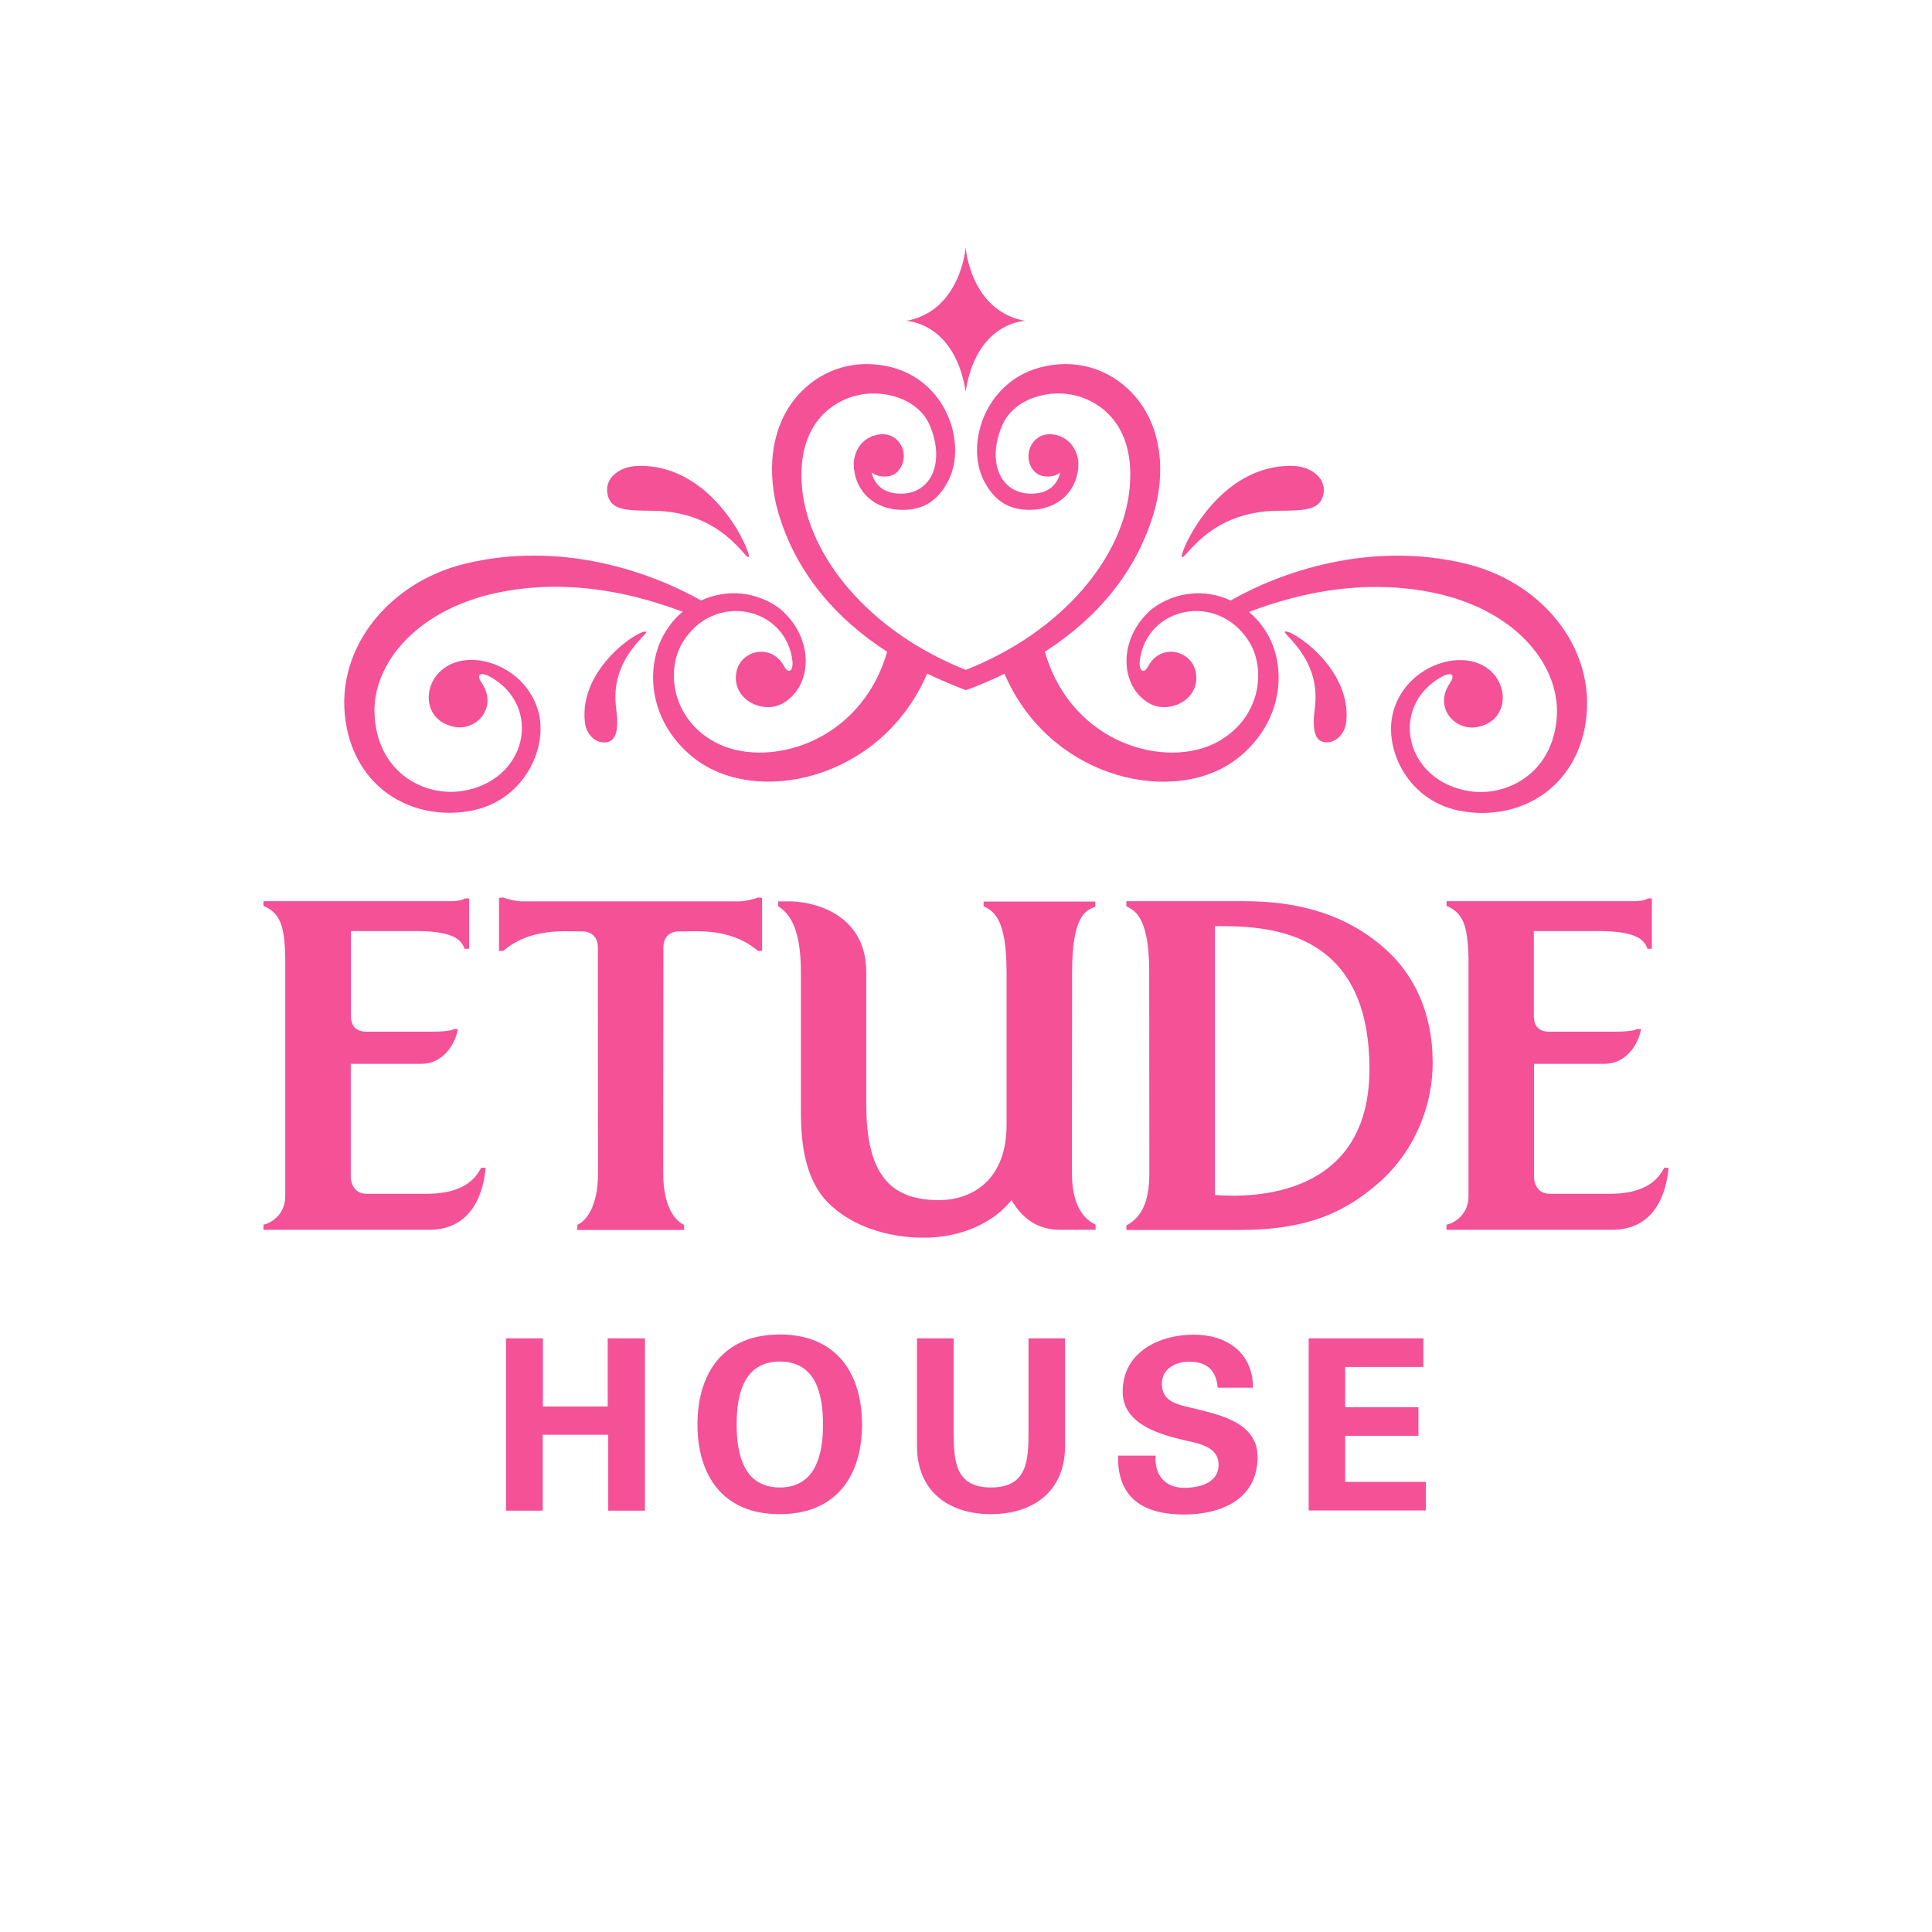 <?xml version="1.0" encoding="utf-8"?>
<!-- Generator: Adobe Illustrator 23.0.3, SVG Export Plug-In . SVG Version: 6.00 Build 0)  -->
<svg version="1.1" id="Layer_1" xmlns="http://www.w3.org/2000/svg" xmlns:xlink="http://www.w3.org/1999/xlink" x="0px" y="0px"
	 viewBox="0 0 110 110" style="enable-background:new 0 0 110 110;" xml:space="preserve">
<style type="text/css">
	.st0{display:none;}
	.st1{display:inline;fill:#61A60E;}
	.st2{display:inline;}
	.st3{fill:#FFFFFF;}
	.st4{fill:#61A60E;}
	.st5{fill:#F45197;}
</style>
<g class="st0">
	<path class="st1" d="M120.88,60.08h0.42l-1.31-1.43l0.11-0.02c0.23-0.05,0.42-0.13,0.53-0.23c0.15-0.14,0.22-0.3,0.22-0.5
		c0-0.17-0.06-0.31-0.17-0.44c-0.12-0.12-0.26-0.2-0.45-0.25c-0.18-0.05-0.38-0.05-0.68-0.05h-0.63l0,2.93l0.45,0v-1.38h0.09l0.15,0
		L120.88,60.08z M119.68,58.53c-0.07,0-0.14,0-0.21,0h-0.09v-1.21c0.05,0,0.11-0.01,0.15-0.01c0.35,0,0.54,0.05,0.63,0.15
		c0.1,0.11,0.15,0.27,0.15,0.46c0,0.11-0.01,0.2-0.04,0.28c-0.03,0.07-0.07,0.13-0.12,0.18c-0.05,0.04-0.12,0.08-0.19,0.1
		C119.87,58.51,119.8,58.53,119.68,58.53 M127.67,60.08h0.42l-1.31-1.43l0.11-0.02c0.23-0.05,0.42-0.13,0.53-0.23
		c0.15-0.14,0.22-0.3,0.22-0.5c0-0.17-0.06-0.31-0.17-0.44c-0.12-0.12-0.26-0.2-0.45-0.25c-0.18-0.05-0.38-0.05-0.68-0.05h-0.63
		l0,2.93l0.45,0v-1.38h0.09l0.15,0L127.67,60.08z M126.48,58.53c-0.08,0-0.14,0-0.21,0h-0.09v-1.21c0.05,0,0.11-0.01,0.15-0.01
		c0.35,0,0.54,0.05,0.63,0.15c0.1,0.11,0.15,0.27,0.15,0.46c0,0.11-0.01,0.2-0.04,0.28c-0.03,0.07-0.07,0.13-0.12,0.18
		c-0.05,0.04-0.12,0.08-0.19,0.1C126.66,58.51,126.59,58.53,126.48,58.53 M111.82,57.15l-0.19,0l-1.27,2.93h0.31l0.44-1.06h1.06
		l0.44,1.07h0.46L111.82,57.15z M111.22,58.75l0.42-1.02l0.42,1.02H111.22z M118.31,57.16h-0.27l0,1.64c0,0.21-0.01,0.37-0.02,0.47
		c-0.01,0.09-0.06,0.19-0.13,0.28c-0.07,0.09-0.17,0.17-0.32,0.23c-0.15,0.06-0.21,0.09-0.4,0.09c-0.23,0-0.39-0.06-0.53-0.14
		c-0.12-0.06-0.25-0.2-0.28-0.32c-0.03-0.13-0.04-0.34-0.04-0.64l0-1.62h-0.45v1.9c0,0.23,0.04,0.42,0.12,0.56
		c0.08,0.14,0.22,0.25,0.41,0.34c0.19,0.09,0.42,0.13,0.68,0.13c0.23,0,0.43-0.03,0.6-0.1c0.18-0.07,0.31-0.16,0.41-0.27
		c0.1-0.12,0.16-0.24,0.18-0.36c0.02-0.12,0.03-0.3,0.03-0.54L118.31,57.16z M136.07,57.16h-0.26l0,1.64c0,0.21-0.01,0.37-0.02,0.47
		c-0.02,0.09-0.06,0.19-0.13,0.28c-0.07,0.09-0.18,0.17-0.32,0.23c-0.15,0.06-0.21,0.09-0.4,0.09c-0.23,0-0.39-0.06-0.53-0.14
		c-0.12-0.06-0.26-0.2-0.28-0.32c-0.03-0.13-0.04-0.34-0.04-0.64l0-1.62h-0.45v1.9c0,0.23,0.04,0.42,0.12,0.56
		c0.08,0.14,0.21,0.25,0.4,0.34c0.19,0.09,0.42,0.13,0.68,0.13c0.23,0,0.43-0.03,0.6-0.1c0.17-0.07,0.31-0.16,0.41-0.27
		c0.1-0.12,0.16-0.24,0.18-0.36c0.02-0.12,0.03-0.3,0.03-0.54V57.16z M109.66,60.08l0.2,0v-2.92h-0.27v2.12l-1.79-2.12h-0.41v2.92
		h0.27l0-2.41L109.66,60.08z M112.89,57.43h1.07v2.66l0.44,0v-2.65h1.06v-0.27h-2.57 M141.24,60.08l0.01-0.27h-1.32v-2.66h-0.45
		l0,2.92L141.24,60.08z M123.47,57.42v-0.26h-1.71v2.92h1.83v-0.26l-1.37,0v-1.07l1.04,0v-0.26h-1.04v-1.07L123.47,57.42z
		 M130.37,57.42v-0.26h-1.71v2.92h1.83v-0.26l-1.38,0v-1.07l1.05,0v-0.26h-1.05v-1.07L130.37,57.42z M138.17,58.54
		c0.16-0.08,0.28-0.16,0.34-0.25c0.07-0.12,0.11-0.25,0.11-0.41c0-0.17-0.05-0.32-0.16-0.44c-0.1-0.11-0.25-0.19-0.43-0.24
		c-0.15-0.04-0.34-0.04-0.61-0.05l-0.67,0v2.92l0.83,0c0.36,0,0.63-0.04,0.8-0.11c0.16-0.06,0.28-0.16,0.36-0.28
		c0.08-0.13,0.13-0.27,0.13-0.43c0-0.19-0.06-0.34-0.19-0.47C138.53,58.65,138.3,58.58,138.17,58.54 M137.21,57.31
		c0.04,0,0.08-0.01,0.16-0.01c0.25,0,0.43,0.05,0.55,0.15c0.11,0.1,0.16,0.25,0.16,0.46c0,0.14-0.03,0.25-0.09,0.35
		c-0.06,0.09-0.14,0.15-0.24,0.18c-0.1,0.03-0.23,0.05-0.39,0.05h-0.14V57.31z M138.17,59.66c-0.07,0.1-0.17,0.17-0.27,0.2
		c-0.11,0.03-0.27,0.05-0.45,0.05h-0.23v-1.25h0.25c0.05,0,0.1,0,0.16,0c0.21,0.02,0.37,0.07,0.47,0.15c0.13,0.1,0.19,0.27,0.19,0.5
		C138.28,59.43,138.24,59.56,138.17,59.66 M141.77,60.08h0.45v-2.92h-0.45V60.08z M132.55,57.21c-0.16-0.04-0.37-0.05-0.65-0.05
		l-0.72,0v2.92h0.47v-1.34h0.31c0.36,0,0.61-0.03,0.76-0.09c0.15-0.06,0.26-0.16,0.34-0.29c0.08-0.12,0.12-0.27,0.12-0.43
		c0-0.19-0.06-0.35-0.17-0.47C132.87,57.34,132.73,57.26,132.55,57.21 M132.51,58.33c-0.07,0.1-0.16,0.16-0.26,0.19
		c-0.11,0.03-0.25,0.05-0.42,0.05h-0.19v-1.26c0.05,0,0.12-0.01,0.21-0.01c0.27,0,0.47,0.05,0.59,0.16c0.12,0.1,0.18,0.27,0.18,0.5
		C132.62,58.11,132.58,58.23,132.51,58.33 M145.01,57.49v0.29l-0.06-0.08c-0.05-0.07-0.1-0.12-0.16-0.17
		c-0.19-0.14-0.42-0.21-0.67-0.21c-0.3,0-0.54,0.11-0.71,0.34c-0.18,0.23-0.27,0.56-0.27,0.99c0,0.4,0.1,0.72,0.29,0.93
		c0.19,0.21,0.44,0.32,0.72,0.32c0.15,0,0.31-0.03,0.47-0.1c0.13-0.05,0.23-0.15,0.32-0.27l0.06-0.08v0.29L145,59.74
		c-0.25,0.23-0.57,0.34-0.93,0.34c-0.45,0-0.7-0.14-0.96-0.39c-0.28-0.26-0.42-0.6-0.42-1.03c0-0.28,0.06-0.54,0.19-0.79
		c0.12-0.23,0.29-0.41,0.54-0.55c0.23-0.13,0.39-0.18,0.66-0.18c0.22,0,0.42,0.04,0.61,0.13c0.13,0.06,0.23,0.13,0.32,0.2
		L145.01,57.49z"/>
	<path class="st1" d="M120.6,63.39v-0.95h-0.15v-0.15h0.15v-0.05c0-0.16,0.04-0.3,0.13-0.38c0.07-0.07,0.18-0.1,0.27-0.1
		c0.07,0,0.13,0.02,0.17,0.03l-0.03,0.16c-0.03-0.01-0.07-0.03-0.13-0.03c-0.17,0-0.21,0.15-0.21,0.32v0.06h0.27v0.15h-0.27v0.95
		H120.6z M121.42,62.63c0-0.13,0-0.24-0.01-0.34h0.18l0.01,0.22h0.01c0.05-0.15,0.17-0.24,0.3-0.24c0.02,0,0.04,0,0.06,0.01v0.19
		c-0.02,0-0.04-0.01-0.07-0.01c-0.14,0-0.24,0.11-0.27,0.26c0,0.03-0.01,0.06-0.01,0.09v0.59h-0.2V62.63z M123.32,62.83
		c0,0.41-0.28,0.58-0.55,0.58c-0.3,0-0.53-0.22-0.53-0.56c0-0.37,0.24-0.59,0.55-0.59C123.11,62.26,123.32,62.49,123.32,62.83z
		 M122.45,62.84c0,0.24,0.14,0.42,0.33,0.42c0.19,0,0.34-0.18,0.34-0.43c0-0.19-0.09-0.42-0.33-0.42
		C122.55,62.41,122.45,62.63,122.45,62.84z M123.76,62.59c0-0.11,0-0.21-0.01-0.3h0.18l0.01,0.18h0.01c0.06-0.11,0.17-0.2,0.35-0.2
		c0.15,0,0.26,0.09,0.31,0.22h0c0.03-0.06,0.08-0.11,0.13-0.14c0.07-0.05,0.14-0.08,0.24-0.08c0.15,0,0.36,0.1,0.36,0.48v0.65h-0.19
		v-0.62c0-0.21-0.08-0.34-0.24-0.34c-0.11,0-0.2,0.08-0.24,0.18c-0.01,0.03-0.02,0.06-0.02,0.1v0.68h-0.2v-0.66
		c0-0.18-0.08-0.3-0.23-0.3c-0.13,0-0.22,0.1-0.25,0.2c-0.01,0.03-0.02,0.06-0.02,0.1v0.66h-0.19V62.59z M126.61,62.88
		c0.01,0.27,0.18,0.38,0.38,0.38c0.14,0,0.23-0.03,0.31-0.06l0.03,0.14c-0.07,0.03-0.19,0.07-0.37,0.07c-0.34,0-0.54-0.22-0.54-0.56
		c0-0.33,0.2-0.59,0.52-0.59c0.36,0,0.45,0.32,0.45,0.52c0,0.04,0,0.07-0.01,0.09H126.61z M127.2,62.73c0-0.13-0.05-0.32-0.28-0.32
		c-0.2,0-0.29,0.19-0.31,0.32H127.2z M128.59,63.13c0,0.1,0,0.19,0.02,0.26h-0.18l-0.02-0.14h-0.01c-0.06,0.09-0.18,0.16-0.34,0.16
		c-0.22,0-0.34-0.16-0.34-0.32c0-0.27,0.24-0.41,0.66-0.41v-0.02c0-0.09-0.02-0.25-0.25-0.25c-0.1,0-0.21,0.03-0.29,0.08l-0.04-0.13
		c0.09-0.06,0.22-0.1,0.36-0.1c0.34,0,0.42,0.23,0.42,0.45V63.13z M128.4,62.83c-0.22,0-0.46,0.03-0.46,0.25
		c0,0.13,0.09,0.19,0.19,0.19c0.14,0,0.24-0.09,0.27-0.18c0.01-0.02,0.01-0.04,0.01-0.06V62.83z M129.1,62.63
		c0-0.13,0-0.24-0.01-0.34h0.17l0.01,0.22h0.01c0.05-0.15,0.17-0.24,0.3-0.24c0.02,0,0.04,0,0.06,0.01v0.19
		c-0.02,0-0.04-0.01-0.07-0.01c-0.14,0-0.24,0.11-0.27,0.26c0,0.03-0.01,0.06-0.01,0.09v0.59h-0.2V62.63z M130.32,62.03v0.26h0.29
		v0.15h-0.29v0.59c0,0.14,0.04,0.21,0.15,0.21c0.06,0,0.09,0,0.12-0.01l0.01,0.15c-0.04,0.02-0.1,0.03-0.18,0.03
		c-0.09,0-0.17-0.03-0.21-0.09c-0.06-0.06-0.08-0.16-0.08-0.29v-0.6h-0.17v-0.15h0.17v-0.2L130.32,62.03z M131.01,61.78h0.2v0.69h0
		c0.03-0.06,0.08-0.11,0.14-0.14c0.06-0.03,0.13-0.06,0.2-0.06c0.15,0,0.38,0.09,0.38,0.47v0.66h-0.2v-0.63
		c0-0.18-0.07-0.33-0.25-0.33c-0.13,0-0.23,0.09-0.27,0.2c-0.01,0.03-0.01,0.06-0.01,0.1v0.66h-0.2V61.78z"/>
	<path class="st1" d="M130.41,48.13c0,0,0-0.01,0-0.02l0,0c-0.01-0.02-0.01-0.03-0.02-0.05l0,0c-0.09-0.27-0.31-0.72-0.83-1.07
		c-0.08-0.06-0.36-0.2-0.36-0.31c0.02-0.14,0.23-0.08,0.26,0.08c0.03,0.15,0.26,0.17,0.38,0.18c-0.25-0.72-1.17-1.08-1.21-1.1
		c-0.07-0.02-0.2-0.06-0.36-0.07l0,0c-0.14-0.01-0.15-0.05-0.11-0.08c0.07-0.02,0.1-0.06,0.1-0.06c-0.87-0.5-2.12-0.51-2.12-0.51h0
		c-0.12,0-0.23,0-0.34,0.02h0.01c-0.41,0.02-0.8,0.1-1.16,0.23c-0.56,0.21-1.01,0.5-1.41,0.93l-0.02,0.01c0,0-0.31,0.12-0.2,0.23
		c0.07,0.07,0.17,0.06,0.31,0.04c0.14-0.02,0.08-0.17,0.08-0.17c0.17-0.62,1.23-0.75,1.23-0.75c0,0,0.3-0.05,0.57,0.04l0,0
		c0,0,0.92,0.16,0.77,1.25v0c0,0.1-0.02,0.21-0.06,0.32c-0.17,0.49,0.2,0.69,0.38,0.81c0,0,0.18-0.06,0.25-0.16
		c0,0,0.01-0.01,0.02-0.03c0,0,0.22-0.22,0.34,0.45c0.12,0.68,0.58,1.17,1.45,1.17c0.31-0.54,0.01-1.28-0.16-1.45
		c-0.17-0.17-0.02-0.37-0.02-0.37l0,0c0-0.01,0.01-0.02,0.02-0.03c0.03-0.02,0.06-0.04,0.12-0.05c0.09-0.01,0.16,0.02,0.22,0.08
		c0.02,0.02,0.06,0.08,0.09,0.18c0,0.02,0.01,0.04,0.01,0.06c0,0,0.06,1.06,0.41,1.53c0.1,0.16,0.29,0.37,0.63,0.52l0,0
		c0,0,0.23,0.11,0.56,0.15c0.01,0,0.01,0,0.02,0v0c0.11,0.01,0.23,0.01,0.35,0C130.58,50.14,130.71,48.9,130.41,48.13z M130.5,50.8
		c-0.12-0.05-0.24,0-0.4,0.09c-0.16,0.09-0.02,0.25-0.02,0.25c-0.01,0.46-0.49,1-0.6,1.12c-1.1,1.09-1.71,0.97-1.71,0.97
		c-0.59-0.14-0.46-0.71-0.46-0.71l0,0c0-0.2,0.04-0.46,0.19-0.72c0.33-0.6-0.1-0.95-0.3-1.15c0,0-0.24,0.04-0.36,0.15
		c0,0-0.01,0.01-0.03,0.03c-0.01,0.01-0.35,0.24-0.35-0.67c0-0.92-0.48-1.67-1.62-1.87c0,0-0.06,0.06-0.14,0.18
		c-0.03,0.04-0.07,0.1-0.1,0.16c0,0.01-0.01,0.02-0.01,0.03c-0.03,0.05-0.05,0.1-0.08,0.16c-0.29,0.73,0.07,1.57,0.07,1.57
		c0.03,0.05,0.06,0.08,0.06,0.08s0.15,0.13,0,0.29c-0.04,0.03-0.09,0.04-0.17,0.04c-0.11-0.01-0.21-0.07-0.27-0.16
		c-0.02-0.04-0.06-0.11-0.08-0.25c0-0.02,0-0.05,0-0.09c0,0,0.17-1.4-0.18-2.1c-0.14-0.33-0.5-0.85-1.4-1.15
		c-0.33,0.48-0.57,1.02-0.7,1.61c-0.04,0.29-0.06,0.62-0.04,1l0.01,0c0.04,0.36,0.21,1.04,0.85,1.66c0.09,0.1,0.42,0.34,0.4,0.5
		c-0.05,0.18-0.31,0.04-0.32-0.16c-0.01-0.2-0.31-0.29-0.46-0.32c-0.06-0.01-0.09-0.02-0.09-0.02c0.02,0.18,0.07,0.35,0.15,0.5
		c0.08,0.13,0.16,0.26,0.25,0.39c0.29,0.36,0.68,0.64,0.98,0.82c0.01,0.01,0.32,0.2,0.72,0.26c0,0,0.14,0.02,0.07,0.07
		c-0.01,0.01-0.01,0.01-0.02,0.02c-0.04,0.01-0.06,0.08-0.07,0.09c0,0,0,0,0,0c-0.03,0.11,0.07,0.16,0.14,0.21
		c0.01,0.01,0.02,0.01,0.04,0.02c0.54,0.24,1.14,0.37,1.77,0.37c0.54,0,1.06-0.1,1.54-0.28h0c0.22-0.07,0.43-0.17,0.61-0.28
		c0,0,0,0,0.01,0h0c0.39-0.22,0.66-0.45,0.66-0.45c0.6-0.52,1.02-1.1,1.32-1.82l0.02-0.03C130.36,51.19,130.68,50.89,130.5,50.8z"/>
</g>
<g class="st0">
	<rect x="100.12" y="117.51" class="st1" width="52.16" height="22.48"/>
	<g class="st2">
		<path class="st3" d="M120.88,134.58h0.42l-1.31-1.43l0.11-0.02c0.23-0.05,0.42-0.13,0.53-0.24c0.15-0.14,0.22-0.3,0.22-0.5
			c0-0.17-0.06-0.31-0.17-0.43c-0.12-0.12-0.26-0.2-0.45-0.26c-0.18-0.05-0.38-0.05-0.67-0.05h-0.63l0,2.93l0.45,0l0-1.38h0.09
			l0.15,0L120.88,134.58z M119.68,133.02c-0.07,0.01-0.14,0-0.21,0h-0.09v-1.21c0.06,0,0.11-0.01,0.15-0.01
			c0.35,0,0.54,0.05,0.63,0.15c0.1,0.11,0.15,0.27,0.15,0.46c0,0.11-0.01,0.21-0.04,0.28c-0.03,0.07-0.07,0.13-0.12,0.18
			c-0.05,0.04-0.11,0.08-0.19,0.1C119.87,133.01,119.8,133.02,119.68,133.02 M127.67,134.58h0.42l-1.31-1.43l0.11-0.02
			c0.23-0.05,0.42-0.13,0.53-0.24c0.15-0.14,0.23-0.3,0.23-0.5c0-0.17-0.06-0.31-0.17-0.43c-0.11-0.12-0.26-0.2-0.45-0.26
			c-0.18-0.05-0.38-0.05-0.67-0.05h-0.63l0,2.93l0.45,0v-1.38h0.09l0.16,0L127.67,134.58z M126.47,133.02c-0.07,0.01-0.14,0-0.21,0
			h-0.09v-1.21c0.06,0,0.11-0.01,0.15-0.01c0.35,0,0.54,0.05,0.63,0.15c0.1,0.11,0.15,0.27,0.15,0.46c0,0.11-0.01,0.21-0.04,0.28
			c-0.03,0.07-0.07,0.13-0.12,0.18c-0.05,0.04-0.11,0.08-0.19,0.1C126.66,133.01,126.59,133.02,126.47,133.02 M111.82,131.65
			l-0.19,0l-1.27,2.93h0.31l0.44-1.06h1.06l0.44,1.06h0.46L111.82,131.65z M111.22,133.25l0.43-1.02l0.42,1.02H111.22z
			 M118.31,131.65h-0.26l0,1.64c0,0.22-0.01,0.38-0.02,0.47c-0.01,0.1-0.06,0.19-0.13,0.28c-0.07,0.09-0.18,0.17-0.32,0.23
			c-0.15,0.06-0.21,0.09-0.4,0.09c-0.23,0.01-0.39-0.06-0.53-0.14c-0.12-0.06-0.26-0.2-0.28-0.32c-0.03-0.13-0.05-0.34-0.05-0.64
			l0-1.62h-0.45v1.9c0,0.23,0.04,0.42,0.12,0.56c0.08,0.14,0.22,0.25,0.41,0.34c0.19,0.09,0.42,0.13,0.68,0.13
			c0.23,0,0.43-0.04,0.6-0.1c0.18-0.07,0.31-0.16,0.41-0.27c0.1-0.12,0.16-0.24,0.18-0.36c0.02-0.12,0.03-0.3,0.03-0.54
			L118.31,131.65z M136.07,131.65h-0.26l0,1.64c0,0.22-0.01,0.38-0.03,0.47c-0.02,0.1-0.06,0.19-0.13,0.28
			c-0.07,0.09-0.17,0.17-0.32,0.23c-0.15,0.06-0.21,0.09-0.4,0.09c-0.23,0.01-0.39-0.06-0.53-0.14c-0.12-0.06-0.26-0.2-0.28-0.32
			c-0.03-0.13-0.04-0.34-0.04-0.64l0-1.62h-0.45v1.9c0,0.23,0.04,0.42,0.12,0.56c0.08,0.14,0.22,0.25,0.41,0.34
			c0.19,0.09,0.42,0.13,0.68,0.13c0.23,0,0.43-0.04,0.6-0.1c0.18-0.07,0.31-0.16,0.41-0.27c0.1-0.12,0.16-0.24,0.18-0.36
			c0.02-0.12,0.03-0.3,0.03-0.54L136.07,131.65z M109.66,134.57l0.2,0v-2.92h-0.27v2.12l-1.79-2.12h-0.41v2.92h0.27l0-2.41
			L109.66,134.57z M112.89,131.92h1.07v2.66l0.44,0v-2.66h1.06v-0.26h-2.57 M141.24,134.58l0.01-0.26h-1.32v-2.66h-0.45l0,2.93
			L141.24,134.58z M123.47,131.92v-0.26h-1.71v2.93h1.83v-0.26l-1.37,0v-1.07h1.04v-0.26h-1.04v-1.07L123.47,131.92z M130.37,131.92
			v-0.26h-1.71v2.93h1.82v-0.26l-1.37,0v-1.07h1.04v-0.26h-1.04v-1.07L130.37,131.92z M138.17,133.04c0.16-0.08,0.28-0.16,0.34-0.25
			c0.07-0.12,0.11-0.25,0.11-0.41c0-0.17-0.05-0.32-0.16-0.44c-0.1-0.11-0.25-0.19-0.43-0.24c-0.15-0.04-0.34-0.04-0.61-0.05
			l-0.67,0v2.92l0.83,0c0.36,0,0.64-0.04,0.8-0.11c0.16-0.06,0.28-0.16,0.36-0.28c0.08-0.13,0.13-0.27,0.13-0.43
			c0-0.19-0.06-0.34-0.19-0.47C138.53,133.15,138.3,133.07,138.17,133.04 M137.21,131.8c0.04,0,0.08,0,0.16,0
			c0.25,0,0.43,0.05,0.55,0.14c0.11,0.1,0.16,0.25,0.16,0.46c0,0.14-0.03,0.25-0.1,0.35c-0.06,0.09-0.14,0.15-0.24,0.18
			c-0.1,0.03-0.23,0.05-0.39,0.05h-0.14V131.8z M138.17,134.15c-0.07,0.1-0.17,0.16-0.27,0.2c-0.11,0.03-0.27,0.05-0.45,0.05h-0.23
			v-1.25h0.25c0.05,0,0.1,0,0.16,0c0.21,0.02,0.37,0.07,0.47,0.15c0.13,0.1,0.19,0.27,0.19,0.5
			C138.28,133.93,138.24,134.05,138.17,134.15 M141.77,134.58h0.45v-2.92h-0.45V134.58z M132.55,131.7
			c-0.16-0.04-0.37-0.05-0.65-0.05l-0.72,0v2.93h0.47v-1.34h0.31c0.36,0,0.61-0.03,0.75-0.1c0.15-0.06,0.26-0.16,0.34-0.28
			c0.08-0.13,0.12-0.27,0.12-0.43c0-0.19-0.06-0.34-0.17-0.47C132.87,131.84,132.73,131.75,132.55,131.7 M132.51,132.82
			c-0.07,0.1-0.15,0.16-0.26,0.2c-0.11,0.03-0.25,0.05-0.42,0.05h-0.19v-1.26c0.05,0,0.12-0.01,0.2-0.01c0.27,0,0.47,0.05,0.59,0.16
			c0.12,0.1,0.17,0.27,0.17,0.49C132.62,132.6,132.58,132.72,132.51,132.82 M145.01,131.98v0.29l-0.06-0.08
			c-0.05-0.06-0.1-0.12-0.16-0.16c-0.19-0.14-0.42-0.21-0.66-0.21c-0.3,0-0.54,0.11-0.72,0.34c-0.18,0.23-0.27,0.56-0.27,0.99
			c0,0.4,0.1,0.71,0.29,0.93c0.19,0.21,0.44,0.32,0.72,0.32c0.15,0,0.31-0.04,0.48-0.11c0.13-0.05,0.23-0.15,0.32-0.27l0.06-0.08
			v0.29l-0.01,0.01c-0.25,0.23-0.57,0.34-0.93,0.34c-0.45,0-0.7-0.14-0.96-0.39c-0.28-0.26-0.42-0.6-0.42-1.03
			c0-0.28,0.06-0.54,0.19-0.79c0.12-0.23,0.29-0.41,0.54-0.55c0.23-0.13,0.39-0.18,0.65-0.18c0.22,0,0.42,0.04,0.61,0.13
			c0.13,0.06,0.24,0.13,0.32,0.2L145.01,131.98z"/>
		<path class="st3" d="M120.6,137.88v-0.95h-0.15v-0.15h0.15v-0.05c0-0.16,0.03-0.29,0.13-0.38c0.08-0.07,0.17-0.1,0.27-0.1
			c0.07,0,0.13,0.02,0.17,0.03l-0.03,0.15c-0.03-0.01-0.07-0.02-0.13-0.02c-0.17,0-0.21,0.15-0.21,0.32v0.06h0.26v0.15h-0.26v0.95
			H120.6z M121.42,137.13c0-0.13,0-0.24-0.01-0.34h0.17l0.01,0.21h0.01c0.05-0.15,0.17-0.24,0.31-0.24c0.02,0,0.04,0,0.06,0.01v0.19
			c-0.02,0-0.04-0.01-0.07-0.01c-0.14,0-0.24,0.11-0.27,0.26c0,0.03-0.01,0.06-0.01,0.09v0.59h-0.2V137.13z M123.32,137.33
			c0,0.41-0.28,0.58-0.55,0.58c-0.3,0-0.53-0.22-0.53-0.57c0-0.37,0.24-0.58,0.55-0.58C123.11,136.76,123.32,136.99,123.32,137.33z
			 M122.45,137.34c0,0.24,0.14,0.42,0.34,0.42c0.19,0,0.33-0.18,0.33-0.43c0-0.19-0.09-0.42-0.33-0.42
			C122.55,136.91,122.45,137.13,122.45,137.34z M123.76,137.08c0-0.11,0-0.21-0.01-0.3h0.17l0.01,0.18h0.01
			c0.06-0.11,0.16-0.2,0.35-0.2c0.15,0,0.26,0.09,0.31,0.22h0c0.03-0.06,0.08-0.11,0.12-0.14c0.07-0.05,0.14-0.08,0.24-0.08
			c0.14,0,0.36,0.1,0.36,0.48v0.65h-0.2v-0.62c0-0.21-0.08-0.34-0.24-0.34c-0.11,0-0.2,0.08-0.24,0.18
			c-0.01,0.03-0.02,0.06-0.02,0.1v0.68h-0.2v-0.66c0-0.17-0.08-0.3-0.23-0.3c-0.13,0-0.22,0.1-0.25,0.2
			c-0.01,0.03-0.01,0.06-0.01,0.1v0.66h-0.2V137.08z M126.61,137.37c0,0.27,0.18,0.38,0.38,0.38c0.15,0,0.23-0.02,0.3-0.06
			l0.04,0.14c-0.07,0.03-0.19,0.07-0.37,0.07c-0.34,0-0.54-0.23-0.54-0.56c0-0.33,0.2-0.59,0.51-0.59c0.36,0,0.46,0.32,0.46,0.52
			c0,0.04-0.01,0.07-0.01,0.09H126.61z M127.2,137.23c0-0.13-0.05-0.33-0.28-0.33c-0.2,0-0.29,0.19-0.31,0.33H127.2z M128.6,137.62
			c0,0.09,0,0.19,0.02,0.26h-0.18l-0.02-0.14h-0.01c-0.06,0.09-0.18,0.16-0.34,0.16c-0.22,0-0.34-0.16-0.34-0.32
			c0-0.27,0.24-0.41,0.66-0.41v-0.02c0-0.09-0.03-0.25-0.25-0.25c-0.1,0-0.21,0.03-0.29,0.08l-0.04-0.13
			c0.09-0.06,0.22-0.1,0.36-0.1c0.34,0,0.42,0.23,0.42,0.45V137.62z M128.4,137.32c-0.22,0-0.46,0.04-0.46,0.25
			c0,0.13,0.08,0.19,0.19,0.19c0.14,0,0.23-0.09,0.26-0.19c0.01-0.02,0.01-0.04,0.01-0.06V137.32z M129.1,137.13
			c0-0.13,0-0.24-0.01-0.34h0.17l0.01,0.21h0.01c0.05-0.15,0.17-0.24,0.3-0.24c0.02,0,0.04,0,0.05,0.01v0.19
			c-0.02,0-0.04-0.01-0.07-0.01c-0.14,0-0.24,0.11-0.27,0.26c0,0.03-0.01,0.06-0.01,0.09v0.59h-0.2V137.13z M130.32,136.52v0.26
			h0.29v0.15h-0.29v0.59c0,0.14,0.04,0.21,0.15,0.21c0.05,0,0.09,0,0.12-0.01l0.01,0.15c-0.04,0.02-0.1,0.03-0.18,0.03
			c-0.09,0-0.17-0.03-0.22-0.09c-0.06-0.06-0.08-0.16-0.08-0.29v-0.6h-0.17v-0.15h0.17v-0.2L130.32,136.52z M131.01,136.27h0.2v0.69
			h0.01c0.03-0.06,0.08-0.11,0.14-0.14c0.06-0.03,0.13-0.06,0.2-0.06c0.15,0,0.38,0.09,0.38,0.47v0.65h-0.2v-0.63
			c0-0.18-0.07-0.33-0.25-0.33c-0.13,0-0.23,0.09-0.27,0.2c-0.01,0.03-0.01,0.06-0.01,0.1v0.66h-0.2V136.27z"/>
		<path class="st3" d="M130.41,122.62c0-0.01,0-0.01,0-0.02l0,0c-0.01-0.01-0.01-0.03-0.02-0.04l0,0c-0.09-0.27-0.31-0.72-0.83-1.07
			c-0.08-0.06-0.36-0.2-0.36-0.31c0.01-0.14,0.23-0.08,0.26,0.08c0.03,0.15,0.27,0.17,0.38,0.18c-0.25-0.72-1.17-1.08-1.22-1.1
			c-0.07-0.02-0.2-0.06-0.35-0.08l0,0c-0.14-0.01-0.15-0.05-0.11-0.08c0.07-0.02,0.1-0.06,0.1-0.06c-0.87-0.5-2.12-0.51-2.12-0.51
			l0,0c-0.12,0-0.23,0-0.34,0.02h0.01c-0.41,0.02-0.8,0.1-1.17,0.23c-0.56,0.21-1.01,0.5-1.41,0.93l-0.02,0.02
			c0,0-0.31,0.12-0.2,0.23c0.07,0.07,0.17,0.06,0.31,0.04c0.14-0.02,0.08-0.17,0.08-0.17c0.17-0.62,1.23-0.75,1.23-0.75
			c0,0,0.3-0.05,0.57,0.04l0,0c0,0,0.92,0.16,0.77,1.25l0,0c0,0.1-0.02,0.21-0.06,0.32c-0.17,0.49,0.2,0.69,0.38,0.81
			c0,0,0.17-0.06,0.24-0.16c0,0,0.01-0.01,0.02-0.02c0-0.01,0.22-0.22,0.35,0.45c0.12,0.68,0.58,1.17,1.45,1.17
			c0.31-0.54,0-1.29-0.16-1.45c-0.17-0.17-0.02-0.37-0.02-0.37l0,0c0.01-0.01,0.01-0.02,0.02-0.03c0.03-0.02,0.06-0.04,0.12-0.05
			c0.08-0.01,0.16,0.02,0.22,0.08c0.02,0.02,0.06,0.08,0.09,0.18c0,0.02,0.01,0.04,0.01,0.07c0,0,0.06,1.06,0.41,1.53
			c0.1,0.16,0.29,0.37,0.63,0.52l0,0c0,0,0.23,0.11,0.56,0.15c0.01,0,0.02,0,0.02,0l0,0c0.11,0.01,0.23,0.01,0.35,0
			C130.58,124.64,130.71,123.39,130.41,122.62z M130.5,125.3c-0.12-0.06-0.24,0-0.4,0.09c-0.16,0.09-0.02,0.25-0.02,0.25
			c-0.01,0.46-0.49,1-0.6,1.12c-1.1,1.09-1.71,0.97-1.71,0.97c-0.59-0.14-0.46-0.71-0.46-0.71l0,0c0-0.2,0.04-0.46,0.19-0.72
			c0.33-0.6-0.1-0.95-0.3-1.15c0,0-0.24,0.04-0.36,0.15c0,0-0.01,0.01-0.03,0.03c-0.01,0-0.35,0.24-0.35-0.67
			c0-0.92-0.48-1.67-1.62-1.87c0,0-0.07,0.06-0.14,0.18c-0.03,0.04-0.07,0.1-0.1,0.16c-0.01,0.01-0.01,0.02-0.02,0.03
			c-0.03,0.05-0.05,0.1-0.08,0.16c-0.29,0.73,0.07,1.57,0.07,1.57c0.03,0.05,0.05,0.07,0.05,0.07s0.15,0.13,0,0.29
			c-0.04,0.02-0.09,0.04-0.17,0.03c-0.11,0-0.2-0.07-0.27-0.16c-0.02-0.04-0.06-0.12-0.08-0.26c0-0.02,0-0.05,0-0.08
			c0,0,0.17-1.41-0.18-2.1c-0.14-0.33-0.5-0.86-1.39-1.15c-0.33,0.48-0.57,1.02-0.7,1.61c-0.04,0.29-0.06,0.62-0.04,1l0.01-0.01
			c0.04,0.36,0.2,1.04,0.85,1.66c0.09,0.1,0.42,0.34,0.4,0.5c-0.05,0.18-0.32,0.05-0.32-0.16c-0.01-0.2-0.31-0.29-0.46-0.32
			c-0.05-0.01-0.09-0.02-0.09-0.02c0.02,0.18,0.07,0.35,0.15,0.5c0.08,0.13,0.16,0.26,0.25,0.39c0.29,0.36,0.68,0.64,0.97,0.82
			c0.01,0.01,0.33,0.2,0.72,0.26c0,0,0.14,0.02,0.07,0.07c0,0-0.01,0.01-0.02,0.02c-0.04,0.01-0.06,0.08-0.06,0.09c0,0,0,0,0,0.01
			c-0.03,0.1,0.07,0.15,0.15,0.21c0.01,0.01,0.02,0.01,0.03,0.02c0.54,0.23,1.14,0.37,1.77,0.37c0.54,0,1.06-0.1,1.54-0.28h0
			c0.22-0.07,0.43-0.17,0.61-0.28c0,0,0.01,0,0.01,0h0c0.39-0.22,0.66-0.45,0.66-0.45c0.6-0.52,1.02-1.1,1.32-1.82l0.02-0.02
			C130.36,125.68,130.68,125.38,130.5,125.3z"/>
	</g>
</g>
<g class="st0">
	<g class="st2">
		<g>
			<path class="st4" d="M123.6,78.73l0.11-0.02c0.23-0.05,0.42-0.13,0.53-0.24c0.15-0.14,0.22-0.3,0.22-0.5
				c0-0.17-0.06-0.31-0.17-0.43c-0.12-0.12-0.26-0.2-0.45-0.26c-0.18-0.05-0.38-0.05-0.67-0.05l-0.16,0l-0.44,0h-0.04v0.62l0,0.13
				v1.39l0,0.15l0.01,0.6v0.03h0.45v-0.03l-0.01-0.58c0-0.05,0-0.11,0-0.17v-0.6h0.09l0.15,0l1.24,1.37l0.01,0.01h0.42l-0.05-0.06
				L123.6,78.73z M123.29,78.61c-0.07,0-0.14,0-0.21,0h-0.09V77.4c0.05,0,0.11-0.01,0.15-0.01c0.34,0,0.53,0.05,0.63,0.15
				c0.1,0.11,0.15,0.27,0.15,0.46c0,0.11-0.01,0.21-0.04,0.28c-0.03,0.07-0.07,0.13-0.12,0.18c-0.05,0.04-0.12,0.08-0.2,0.1
				C123.48,78.58,123.41,78.6,123.29,78.61 M116.44,79.57l-0.04-0.08l-0.97-2.24l-0.01-0.02h-0.02l-0.05,0l-0.09,0h-0.02l-0.01,0.02
				l-1.24,2.86l-0.02,0.04h0.05l0.13,0h0.02v0h0.11l0.01-0.02l0.43-1.04h1.06l0.43,1.05l0.01,0.02h0.46l-0.02-0.05L116.44,79.57z
				 M114.83,78.83l0.43-1.02l0.42,1.02H114.83z M121.65,77.82c0,0.03,0,0.06,0,0.1v0.95c0,0.22-0.01,0.38-0.03,0.47
				c-0.01,0.1-0.06,0.19-0.12,0.28c-0.07,0.09-0.18,0.17-0.32,0.23c-0.15,0.06-0.21,0.09-0.4,0.09c-0.23,0.01-0.39-0.06-0.53-0.14
				c-0.12-0.06-0.26-0.2-0.28-0.31c-0.03-0.13-0.05-0.34-0.05-0.64v-0.88c0-0.07,0-0.13,0-0.19v-0.55h-0.45v1.9
				c0,0.23,0.04,0.42,0.12,0.56c0.08,0.14,0.22,0.25,0.41,0.34c0.19,0.09,0.42,0.13,0.68,0.13c0.23,0,0.43-0.03,0.6-0.1
				c0.18-0.07,0.31-0.16,0.41-0.27c0.1-0.12,0.16-0.24,0.18-0.36c0.02-0.12,0.03-0.3,0.03-0.54v-0.93c0-0.04,0-0.08,0-0.12v-0.57
				v-0.03h-0.27V77.82z M113.46,77.23h-0.27v2.12l-1.78-2.1l-0.01-0.01h-0.24l-0.03,0h-0.14v2.92h0.17v0h0.1v-0.54
				c0-0.04,0-0.08,0-0.12v-1.75l2,2.39l0.01,0.01h0c0,0,0.02,0,0.02,0h0.08h0.04l0.06,0l-0.01-0.02V77.23z M116.5,77.26l0,0.2v0.03
				h1.07v2.66H118v-0.51l0-0.17V77.5h0.34h0.03h0.69v-0.27h-2.57V77.26z M130.39,78.73l0.11-0.02c0.23-0.05,0.42-0.13,0.53-0.24
				c0.15-0.14,0.22-0.3,0.22-0.5c0-0.17-0.06-0.31-0.17-0.43c-0.11-0.12-0.26-0.2-0.44-0.26c-0.18-0.05-0.38-0.05-0.68-0.05l-0.16,0
				l-0.44,0h-0.03l0,0.04v0.59c0,0.04,0,0.09,0,0.13v1.39l0,0.15l0.01,0.6v0.03h0.45v-0.03l-0.01-0.58c0-0.05,0-0.1,0-0.17v-0.6
				h0.08h0h0.01l0.15,0l1.24,1.37l0.01,0.01h0.42l-0.05-0.06L130.39,78.73z M130.09,78.61c-0.08,0-0.14,0-0.21,0h-0.09V77.4
				c0.05,0,0.11-0.01,0.15-0.01c0.35,0,0.54,0.05,0.63,0.15c0.1,0.11,0.15,0.27,0.15,0.46c0,0.11-0.02,0.21-0.04,0.28
				c-0.03,0.07-0.07,0.13-0.12,0.18c-0.05,0.04-0.12,0.08-0.2,0.1C130.27,78.58,130.2,78.6,130.09,78.61 M144.18,79.89h-0.23
				c-0.04,0-0.07,0-0.11,0h-0.31v-0.24c0-0.06,0-0.12,0-0.18v-1.5c0-0.07,0-0.13,0-0.19v-0.56h-0.45l0,0.03l0,0.56l0,0.16v1.4
				c0,0.06,0,0.12,0,0.17v0.61h0.03l1.7,0h0.03v-0.03l0-0.2v-0.03h-0.03L144.18,79.89z M126.23,79.9l-0.4-0.01v-1.06h1.01h0.03
				v-0.26h-1.04v-1.07h0.4l0.82,0h0.03v-0.27h-1.71v0.68v0.11v1.35v0.11v0.68h1.82v-0.26h-0.04L126.23,79.9z M141.78,78.62
				c0.17-0.08,0.28-0.16,0.34-0.25c0.07-0.12,0.11-0.25,0.11-0.4c0-0.17-0.05-0.32-0.16-0.44c-0.1-0.1-0.25-0.19-0.43-0.24
				c-0.15-0.04-0.34-0.04-0.61-0.05l-0.07,0l-0.49,0h-0.08h-0.04v2.93h0.04l0.4,0v0c0,0,0.03,0,0.03,0l0.03,0v0l0.33,0
				c0.36,0,0.63-0.04,0.8-0.11c0.16-0.06,0.28-0.16,0.36-0.28c0.08-0.13,0.13-0.27,0.13-0.43c0-0.19-0.06-0.34-0.19-0.47
				C142.14,78.73,141.91,78.65,141.78,78.62 M140.82,77.38c0.04,0,0.08,0,0.16,0c0.25,0,0.43,0.05,0.54,0.15
				c0.11,0.1,0.16,0.25,0.16,0.46c0,0.14-0.03,0.25-0.1,0.35c-0.06,0.09-0.14,0.15-0.24,0.18c-0.1,0.03-0.23,0.05-0.39,0.05h-0.14
				V77.38z M141.78,79.73c-0.07,0.1-0.17,0.16-0.27,0.2c-0.12,0.03-0.26,0.05-0.45,0.05h-0.23v-1.26h0.25c0.05,0,0.1,0,0.16,0
				c0.21,0.02,0.37,0.07,0.47,0.15c0.13,0.1,0.19,0.27,0.19,0.5C141.89,79.51,141.85,79.63,141.78,79.73 M145.83,77.73v-0.5h-0.45
				v0.03v0.51c0,0.07,0,0.14,0,0.21v1.39c0,0.09,0,0.16,0,0.23v0.55h0.45v-0.51c0-0.07-0.01-0.16-0.01-0.28v-1.39
				C145.82,77.89,145.82,77.8,145.83,77.73 M133.13,79.89c0,0-0.31,0-0.4,0v-1.07h1.01h0.03v-0.26h-1.04v-1.07h0.4l0.82,0h0.03
				v-0.27h-1.71v2.92h1.82v-0.26h-0.03L133.13,79.89z M136.16,77.28c-0.16-0.04-0.37-0.05-0.66-0.05l-0.07,0l-0.62,0l-0.03,0v2.93
				h0.47v-1.34h0.31c0.36,0,0.61-0.03,0.75-0.09c0.15-0.06,0.26-0.16,0.34-0.28c0.08-0.12,0.12-0.27,0.12-0.43
				c0-0.19-0.06-0.34-0.17-0.47C136.48,77.42,136.34,77.33,136.16,77.28 M136.12,78.4c-0.07,0.1-0.15,0.16-0.26,0.19
				c-0.1,0.03-0.25,0.05-0.42,0.05h-0.19v-1.26c0.05,0,0.12-0.01,0.21-0.01c0.27,0,0.47,0.05,0.59,0.16
				c0.12,0.1,0.18,0.27,0.18,0.49C136.22,78.18,136.19,78.3,136.12,78.4 M139.41,77.82c0,0.04,0,0.07,0,0.1v0.95
				c0,0.21-0.01,0.38-0.03,0.47c-0.02,0.1-0.06,0.19-0.13,0.28c-0.07,0.09-0.17,0.17-0.32,0.23c-0.15,0.06-0.21,0.09-0.4,0.09
				c-0.23,0.01-0.39-0.06-0.53-0.14c-0.12-0.06-0.26-0.2-0.28-0.31c-0.03-0.13-0.04-0.34-0.04-0.64v-1.62h-0.45v1.9
				c0,0.23,0.04,0.42,0.12,0.56c0.08,0.14,0.22,0.25,0.41,0.34c0.19,0.09,0.42,0.13,0.68,0.13c0.22,0,0.43-0.03,0.6-0.1
				c0.17-0.07,0.31-0.16,0.41-0.27c0.1-0.12,0.16-0.24,0.18-0.36c0.02-0.12,0.03-0.3,0.03-0.54v-0.93c0-0.05,0-0.09,0-0.12v-0.57
				v-0.03h-0.26V77.82z"/>
			<path class="st4" d="M148.61,77.55c-0.09-0.07-0.19-0.14-0.32-0.2c-0.18-0.09-0.38-0.13-0.61-0.13c-0.27,0-0.43,0.04-0.65,0.18
				c-0.25,0.15-0.42,0.33-0.54,0.55c-0.13,0.25-0.19,0.51-0.19,0.79c0,0.42,0.14,0.77,0.42,1.03c0.26,0.25,0.51,0.39,0.96,0.39
				c0.37,0,0.68-0.12,0.93-0.34l0.01-0.01v-0.29l-0.06,0.08c-0.09,0.12-0.2,0.21-0.32,0.27c-0.16,0.07-0.32,0.11-0.48,0.11
				c-0.29,0-0.53-0.11-0.72-0.32c-0.19-0.21-0.29-0.53-0.29-0.93c0-0.43,0.09-0.76,0.27-0.99c0.17-0.22,0.42-0.34,0.71-0.34
				c0.25,0,0.47,0.07,0.66,0.21c0.06,0.04,0.12,0.1,0.17,0.17l0.06,0.08v-0.29L148.61,77.55z"/>
		</g>
	</g>
	<path class="st1" d="M108.7,77.86c0,0,0-0.01,0-0.01L108.7,77.86c-0.01-0.02-0.01-0.03-0.01-0.03l0,0
		c-0.05-0.16-0.18-0.41-0.48-0.61c-0.05-0.04-0.2-0.11-0.21-0.18c0.01-0.08,0.13-0.04,0.15,0.04c0.02,0.08,0.15,0.1,0.22,0.1
		c-0.14-0.41-0.67-0.62-0.69-0.63c-0.04-0.01-0.11-0.03-0.21-0.04h0c-0.08-0.01-0.08-0.03-0.06-0.05c0.04-0.01,0.06-0.04,0.06-0.04
		c-0.5-0.29-1.21-0.29-1.21-0.29l0,0c-0.07,0-0.13,0-0.19,0.01h0c-0.23,0.01-0.46,0.06-0.67,0.13c-0.32,0.12-0.58,0.28-0.81,0.53
		l-0.01,0.01c0,0-0.18,0.07-0.12,0.13c0.04,0.04,0.1,0.04,0.18,0.02c0.08-0.01,0.04-0.09,0.04-0.09c0.1-0.36,0.7-0.43,0.7-0.43
		s0.17-0.03,0.33,0.03l0,0c0,0,0.53,0.09,0.44,0.71l0,0c0,0.06-0.01,0.12-0.03,0.18c-0.1,0.28,0.11,0.39,0.21,0.46
		c0,0,0.1-0.03,0.14-0.09c0,0,0-0.01,0.01-0.01c0,0,0.13-0.13,0.2,0.26c0.07,0.39,0.33,0.67,0.83,0.67c0.18-0.31,0-0.73-0.09-0.83
		c-0.1-0.1-0.01-0.21-0.01-0.21h0c0,0,0-0.01,0.01-0.01c0.02-0.01,0.04-0.03,0.07-0.03c0.05-0.01,0.09,0.01,0.13,0.05
		c0.01,0.01,0.04,0.04,0.05,0.1c0,0.01,0,0.02,0,0.04c0,0,0.03,0.61,0.23,0.88c0.06,0.09,0.17,0.21,0.36,0.29l0,0
		c0,0,0.13,0.07,0.32,0.09c0,0,0.01,0,0.01,0l0,0c0.06,0.01,0.13,0.01,0.2,0C108.81,79.01,108.88,78.3,108.7,77.86z M108.76,79.39
		c-0.07-0.03-0.14,0-0.23,0.05c-0.09,0.05-0.01,0.14-0.01,0.14c-0.01,0.26-0.28,0.57-0.35,0.64c-0.63,0.62-0.98,0.55-0.98,0.55
		c-0.34-0.08-0.27-0.4-0.27-0.4l0,0c0-0.12,0.02-0.26,0.11-0.41c0.19-0.34-0.05-0.54-0.17-0.66c0,0-0.14,0.02-0.2,0.09
		c0,0-0.01,0.01-0.02,0.02c0,0-0.2,0.14-0.2-0.38c0-0.53-0.28-0.95-0.92-1.07c0,0-0.04,0.03-0.08,0.1
		c-0.02,0.03-0.04,0.06-0.06,0.09c0,0,0,0.01-0.01,0.01c-0.02,0.03-0.03,0.06-0.04,0.09c-0.17,0.42,0.04,0.9,0.04,0.9
		c0.02,0.03,0.03,0.04,0.03,0.04s0.08,0.08,0,0.17c-0.02,0.01-0.05,0.02-0.1,0.02c-0.07,0-0.12-0.04-0.16-0.09
		c-0.01-0.02-0.04-0.07-0.05-0.15c0-0.01,0-0.03,0-0.05c0,0,0.1-0.8-0.1-1.2c-0.08-0.19-0.29-0.49-0.8-0.66
		c-0.19,0.27-0.33,0.58-0.4,0.92c-0.02,0.17-0.04,0.35-0.02,0.57l0.01,0c0.02,0.21,0.12,0.59,0.49,0.95
		c0.05,0.06,0.24,0.2,0.23,0.28c-0.03,0.1-0.18,0.03-0.19-0.09c0-0.11-0.17-0.17-0.26-0.18c-0.03-0.01-0.05-0.01-0.05-0.01
		c0.01,0.1,0.04,0.2,0.08,0.29c0.04,0.08,0.09,0.15,0.14,0.22c0.17,0.21,0.39,0.37,0.56,0.47c0.01,0,0.19,0.11,0.41,0.15
		c0,0,0.08,0.01,0.04,0.04c0,0-0.01,0.01-0.01,0.01c-0.02,0.01-0.04,0.05-0.04,0.05c0,0,0,0,0,0c-0.02,0.06,0.04,0.09,0.08,0.12
		c0.01,0,0.01,0.01,0.02,0.01c0.31,0.13,0.65,0.21,1.01,0.21c0.31,0,0.61-0.06,0.88-0.16l0,0c0.13-0.04,0.25-0.1,0.35-0.16
		c0,0,0,0,0,0h0c0.22-0.12,0.38-0.26,0.38-0.26c0.34-0.3,0.59-0.63,0.75-1.04l0.01-0.01C108.67,79.61,108.86,79.44,108.76,79.39z"/>
</g>
<g class="st0">
	<rect x="100.12" y="91.9" class="st1" width="52.16" height="22.43"/>
	<g class="st2">
		<g>
			<g>
				<path class="st3" d="M123.6,103.15l0.11-0.02c0.23-0.05,0.42-0.13,0.53-0.24c0.15-0.14,0.23-0.31,0.23-0.5
					c0-0.17-0.06-0.31-0.17-0.43c-0.11-0.12-0.26-0.2-0.45-0.25c-0.18-0.05-0.38-0.05-0.67-0.05h-0.16h-0.44h-0.04v0.62l0,0.13v1.39
					l0,0.15l0.01,0.6v0.03h0.45v-0.03l-0.01-0.58c0-0.06,0-0.11,0-0.17v-0.6h0.09l0.15,0l1.24,1.37l0.01,0.01h0.42l-0.05-0.06
					L123.6,103.15z M123.29,103.03c-0.07,0-0.14,0-0.21,0h-0.09v-1.21c0.05,0,0.11-0.01,0.15-0.01c0.35,0,0.54,0.04,0.63,0.15
					c0.1,0.11,0.15,0.27,0.15,0.46c0,0.11-0.01,0.21-0.04,0.28c-0.03,0.07-0.07,0.13-0.12,0.18c-0.05,0.04-0.12,0.08-0.2,0.1
					C123.48,103.01,123.41,103.03,123.29,103.03 M116.44,103.99l-0.04-0.08l-0.97-2.24l-0.01-0.02h-0.02h-0.05l-0.09,0h-0.02
					l-0.01,0.02l-1.24,2.86l-0.02,0.05h0.05l0.14,0h0.02v0h0.11l0.01-0.02l0.43-1.04h1.06l0.43,1.04l0.01,0.02h0.46l-0.02-0.05
					L116.44,103.99z M114.83,103.26l0.43-1.02l0.42,1.02H114.83z M121.65,102.25c0,0.03,0,0.07,0,0.1v0.95
					c0,0.21-0.01,0.38-0.03,0.47c-0.01,0.1-0.06,0.19-0.12,0.28c-0.07,0.09-0.18,0.17-0.32,0.23c-0.14,0.06-0.21,0.09-0.4,0.09
					c-0.23,0.01-0.39-0.06-0.53-0.14c-0.12-0.06-0.26-0.2-0.28-0.32c-0.03-0.13-0.05-0.34-0.05-0.64v-0.88c0-0.07,0-0.13,0-0.19
					v-0.55h-0.45v1.9c0,0.23,0.04,0.42,0.12,0.56c0.08,0.14,0.22,0.25,0.41,0.34c0.19,0.09,0.42,0.13,0.68,0.13
					c0.23,0,0.43-0.04,0.6-0.1c0.18-0.07,0.31-0.16,0.41-0.27c0.1-0.12,0.16-0.24,0.18-0.36c0.02-0.12,0.03-0.3,0.03-0.54v-0.93
					c0-0.04,0-0.08,0-0.12v-0.57v-0.03h-0.27V102.25z M113.46,101.66h-0.27v2.12l-1.78-2.11l-0.01-0.02h-0.24h-0.03h-0.14v2.92h0.17
					v0h0.1v-0.54c0-0.04,0-0.08,0-0.12v-1.74l2,2.39l0.01,0.01h0c0,0,0.02,0,0.02,0h0.08h0.04h0.06l-0.01-0.01V101.66z
					 M116.5,101.69l0,0.2v0.03h1.07v2.66h0.44v-0.51l0-0.17v-1.97h0.33h0.03h0.69v-0.27h-2.57V101.69z M130.39,103.15l0.11-0.02
					c0.23-0.05,0.42-0.13,0.53-0.24c0.15-0.14,0.22-0.31,0.22-0.5c0-0.17-0.06-0.31-0.17-0.43c-0.11-0.12-0.26-0.2-0.44-0.25
					c-0.18-0.05-0.39-0.05-0.68-0.05h-0.16h-0.44h-0.03l0,0.03v0.59c0,0.04,0,0.09,0,0.13v1.39l0,0.15l0.01,0.6v0.03h0.45v-0.03
					l-0.01-0.58c0-0.05,0-0.11,0-0.17v-0.6h0.08h0h0.01l0.15,0l1.24,1.37l0.01,0.01h0.42l-0.05-0.06L130.39,103.15z M130.09,103.03
					c-0.08,0-0.14,0-0.21,0h-0.09v-1.21c0.05,0,0.11-0.01,0.15-0.01c0.35,0,0.54,0.04,0.63,0.15c0.1,0.11,0.15,0.27,0.15,0.46
					c0,0.11-0.02,0.21-0.04,0.28c-0.03,0.07-0.07,0.13-0.12,0.18c-0.05,0.04-0.12,0.08-0.19,0.1
					C130.27,103.01,130.2,103.03,130.09,103.03 M144.18,104.32h-0.23c-0.04,0-0.07,0-0.11,0h-0.31v-0.24c0-0.06,0-0.12,0-0.18v-1.5
					c0-0.06,0-0.13,0-0.19v-0.56h-0.45l0,0.03l0,0.56l0,0.16v1.4c0,0.06,0,0.11,0,0.17v0.61h0.03l1.7,0h0.03v-0.03l0-0.2v-0.03
					h-0.03H144.18z M126.23,104.32l-0.41,0v-1.07h1.01h0.03v-0.26h-1.04v-1.07h0.41l0.82,0h0.03v-0.27h-1.71v0.68v0.11v1.35v0.11
					v0.68h1.83v-0.26h-0.03L126.23,104.32z M141.78,103.04c0.17-0.08,0.28-0.16,0.34-0.25c0.07-0.12,0.11-0.25,0.11-0.41
					c0-0.17-0.05-0.32-0.16-0.44c-0.1-0.11-0.25-0.19-0.43-0.24c-0.15-0.04-0.34-0.04-0.61-0.05h-0.07h-0.49l-0.08,0h-0.03v2.93
					h0.03l0.4,0v0h0.03l0.03,0v0l0.33,0c0.36,0,0.63-0.04,0.8-0.11c0.16-0.06,0.28-0.16,0.36-0.28c0.08-0.13,0.13-0.27,0.13-0.43
					c0-0.19-0.06-0.35-0.19-0.47C142.14,103.15,141.91,103.07,141.78,103.04 M140.82,101.81c0.04,0,0.08-0.01,0.16-0.01
					c0.25,0,0.43,0.05,0.54,0.15c0.11,0.1,0.16,0.25,0.16,0.46c0,0.14-0.03,0.25-0.1,0.35c-0.06,0.09-0.14,0.15-0.24,0.18
					c-0.1,0.03-0.23,0.04-0.39,0.04h-0.14V101.81z M141.78,104.16c-0.08,0.1-0.17,0.16-0.28,0.2c-0.11,0.03-0.26,0.05-0.45,0.05
					h-0.23v-1.26h0.25c0.05,0,0.1,0,0.16,0c0.21,0.02,0.37,0.07,0.47,0.15c0.13,0.1,0.19,0.27,0.19,0.5
					C141.89,103.94,141.85,104.06,141.78,104.16 M145.83,102.16v-0.5h-0.45v0.04v0.51c0,0.07,0,0.14,0,0.21v1.39
					c0,0.09,0,0.16,0,0.23v0.55h0.45v-0.51c0-0.07-0.01-0.16-0.01-0.28v-1.39C145.82,102.32,145.83,102.23,145.83,102.16
					 M133.13,104.32c0,0-0.31,0-0.4-0.01v-1.06h1.01h0.03v-0.26h-1.04v-1.07h0.4l0.82,0h0.03v-0.27h-1.71v2.92h1.82v-0.26h-0.03
					L133.13,104.32z M136.16,101.71c-0.16-0.05-0.37-0.05-0.65-0.06h-0.07l-0.62,0l-0.03,0v2.93h0.47v-1.34h0.31
					c0.36,0,0.61-0.03,0.76-0.09c0.15-0.06,0.26-0.16,0.34-0.28c0.08-0.13,0.12-0.27,0.12-0.43c0-0.19-0.06-0.34-0.17-0.47
					C136.48,101.85,136.34,101.76,136.16,101.71 M136.12,102.83c-0.07,0.1-0.16,0.16-0.26,0.19c-0.11,0.03-0.25,0.05-0.42,0.05
					h-0.19v-1.26c0.05,0,0.12-0.01,0.21-0.01c0.27,0,0.47,0.05,0.59,0.16c0.12,0.1,0.18,0.27,0.18,0.5
					C136.22,102.61,136.19,102.73,136.12,102.83 M139.41,102.25c0,0.04,0,0.07,0,0.1v0.95c0,0.21-0.01,0.38-0.03,0.47
					c-0.02,0.1-0.06,0.19-0.13,0.28c-0.07,0.09-0.17,0.17-0.31,0.23c-0.15,0.06-0.21,0.09-0.4,0.09c-0.23,0.01-0.39-0.06-0.53-0.14
					c-0.12-0.06-0.26-0.2-0.28-0.32c-0.03-0.13-0.04-0.34-0.04-0.64v-1.62h-0.45v1.9c0,0.23,0.04,0.42,0.12,0.56
					c0.08,0.14,0.22,0.25,0.41,0.34c0.19,0.09,0.42,0.13,0.68,0.13c0.22,0,0.43-0.04,0.6-0.1c0.17-0.07,0.31-0.16,0.41-0.27
					c0.1-0.12,0.16-0.24,0.18-0.36c0.02-0.12,0.03-0.3,0.03-0.54v-0.93c0-0.05,0-0.09,0-0.12v-0.57v-0.03h-0.26V102.25z"/>
				<path class="st3" d="M148.61,101.97c-0.09-0.07-0.19-0.14-0.32-0.2c-0.18-0.09-0.38-0.13-0.61-0.13c-0.27,0-0.43,0.04-0.65,0.18
					c-0.25,0.14-0.42,0.33-0.54,0.55c-0.13,0.25-0.19,0.51-0.19,0.79c0,0.42,0.14,0.77,0.42,1.03c0.26,0.25,0.51,0.39,0.96,0.39
					c0.37,0,0.68-0.12,0.93-0.34l0.01-0.01v-0.29l-0.06,0.08c-0.09,0.12-0.2,0.21-0.32,0.27c-0.16,0.07-0.32,0.1-0.48,0.1
					c-0.29,0-0.53-0.1-0.72-0.32c-0.19-0.21-0.29-0.53-0.29-0.93c0-0.43,0.09-0.76,0.27-0.99c0.17-0.23,0.42-0.34,0.71-0.34
					c0.25,0,0.47,0.07,0.66,0.21c0.06,0.04,0.12,0.1,0.17,0.16l0.06,0.08v-0.29L148.61,101.97z"/>
			</g>
		</g>
		<path class="st3" d="M108.71,102.29c0,0,0-0.01,0-0.01L108.71,102.29c-0.01-0.02-0.01-0.03-0.01-0.03l0,0
			c-0.05-0.15-0.17-0.41-0.48-0.61c-0.05-0.04-0.2-0.11-0.21-0.18c0.01-0.08,0.13-0.04,0.15,0.04c0.02,0.09,0.15,0.1,0.22,0.1
			c-0.14-0.41-0.67-0.62-0.7-0.63c-0.04-0.01-0.11-0.04-0.2-0.04h0c-0.08-0.01-0.08-0.03-0.06-0.05c0.04-0.01,0.06-0.04,0.06-0.04
			c-0.5-0.29-1.21-0.29-1.21-0.29h0c-0.07,0-0.13,0-0.19,0.01h0.01c-0.23,0.01-0.46,0.06-0.67,0.13c-0.32,0.12-0.58,0.28-0.81,0.53
			l-0.01,0.01c0,0-0.18,0.07-0.12,0.13c0.04,0.04,0.1,0.04,0.18,0.03c0.08-0.01,0.04-0.09,0.04-0.09c0.1-0.35,0.7-0.43,0.7-0.43
			s0.17-0.03,0.33,0.02l0,0c0,0,0.53,0.09,0.44,0.71l0,0c0,0.06-0.01,0.12-0.03,0.18c-0.1,0.28,0.11,0.39,0.21,0.46
			c0,0,0.1-0.03,0.14-0.09c0,0,0-0.01,0.01-0.02c0,0,0.13-0.13,0.2,0.26c0.07,0.39,0.33,0.67,0.83,0.67c0.18-0.31,0-0.74-0.09-0.83
			c-0.1-0.1-0.01-0.21-0.01-0.21h0c0-0.01,0-0.01,0.01-0.02c0.01-0.01,0.04-0.02,0.07-0.03c0.05-0.01,0.09,0.01,0.13,0.05
			c0.01,0.01,0.04,0.05,0.05,0.1c0,0.01,0,0.02,0.01,0.04c0,0,0.03,0.61,0.23,0.88c0.06,0.09,0.17,0.21,0.36,0.29l0,0
			c0,0,0.13,0.06,0.32,0.08c0,0,0.01,0,0.01,0h0c0.06,0.01,0.13,0.01,0.2,0C108.81,103.44,108.88,102.73,108.71,102.29z
			 M108.76,103.82c-0.07-0.03-0.14,0-0.23,0.05c-0.09,0.05-0.01,0.14-0.01,0.14c-0.01,0.26-0.29,0.57-0.35,0.64
			c-0.63,0.62-0.98,0.55-0.98,0.55c-0.34-0.08-0.26-0.4-0.26-0.4l0,0c0-0.12,0.02-0.26,0.11-0.41c0.19-0.34-0.05-0.54-0.17-0.66
			c0,0-0.14,0.02-0.2,0.09c0,0-0.01,0.01-0.02,0.02c0,0-0.2,0.13-0.2-0.39c0-0.52-0.28-0.95-0.93-1.07c0,0-0.04,0.04-0.08,0.1
			c-0.02,0.03-0.04,0.06-0.06,0.09c0,0,0,0.01-0.01,0.01c-0.01,0.03-0.03,0.06-0.04,0.09c-0.17,0.42,0.04,0.9,0.04,0.9
			c0.02,0.03,0.03,0.04,0.03,0.04s0.08,0.08,0,0.16c-0.02,0.01-0.05,0.02-0.1,0.02c-0.07,0-0.12-0.04-0.16-0.09
			c-0.01-0.02-0.04-0.07-0.04-0.15c0-0.01,0-0.03,0-0.05c0,0,0.1-0.8-0.1-1.2c-0.08-0.19-0.28-0.49-0.8-0.66
			c-0.19,0.27-0.33,0.58-0.4,0.92c-0.02,0.17-0.03,0.35-0.02,0.57l0,0c0.02,0.21,0.12,0.59,0.49,0.95c0.05,0.06,0.24,0.2,0.23,0.28
			c-0.03,0.1-0.18,0.03-0.19-0.09c0-0.12-0.17-0.17-0.26-0.18c-0.03-0.01-0.05-0.01-0.05-0.01c0.01,0.1,0.04,0.2,0.08,0.29
			c0.04,0.08,0.09,0.15,0.14,0.22c0.17,0.21,0.39,0.37,0.56,0.47c0,0,0.19,0.11,0.41,0.15c0,0,0.08,0.01,0.04,0.04
			c0,0,0,0.01-0.01,0.01c-0.02,0.01-0.04,0.05-0.04,0.05c0,0,0,0,0,0c-0.02,0.06,0.04,0.09,0.08,0.12c0.01,0.01,0.01,0.01,0.02,0.01
			c0.31,0.13,0.65,0.21,1.01,0.21c0.31,0,0.61-0.06,0.88-0.16l0,0c0.12-0.04,0.24-0.1,0.35-0.16c0,0,0,0,0,0h0
			c0.22-0.13,0.38-0.26,0.38-0.26c0.34-0.3,0.58-0.63,0.75-1.04l0-0.01C108.67,104.04,108.86,103.87,108.76,103.82z"/>
	</g>
</g>
<g>
	<path class="st5" d="M28.81,86.01V76.2h2.1v3.88h3.69V76.2h2.12v9.81h-2.09v-4.32H30.9v4.32H28.81z M39.71,81.11
		c0-2.91,1.45-5.13,4.69-5.13c3.23,0,4.68,2.22,4.68,5.13c0,2.89-1.45,5.1-4.68,5.1C41.16,86.22,39.71,84,39.71,81.11 M41.94,81.11
		c0,1.66,0.39,3.58,2.46,3.58c2.06,0,2.46-1.92,2.46-3.58c0-1.69-0.39-3.59-2.46-3.59C42.33,77.52,41.94,79.43,41.94,81.11
		 M60.64,76.2v6.13c0,2.62-1.86,3.88-4.22,3.88c-2.36,0-4.21-1.26-4.21-3.88V76.2h2.09v5.32c0,1.66,0.08,3.17,2.12,3.17
		c2.06,0,2.14-1.51,2.14-3.17V76.2H60.64z M69.33,79c-0.09-0.99-0.61-1.47-1.63-1.47c-0.77,0-1.55,0.4-1.55,1.26
		c0,1.05,0.95,1.19,1.79,1.39c1.48,0.37,3.66,0.8,3.66,2.77c0,2.43-2.09,3.28-4.19,3.28c-2.23,0-3.81-0.88-3.75-3.35h2.14
		c-0.09,1.09,0.53,1.83,1.63,1.83c0.84,0,1.95-0.26,1.95-1.31c0-1.16-1.4-1.24-2.23-1.47c-1.35-0.33-3.23-0.95-3.23-2.69
		c0-2.24,2.05-3.25,4.05-3.25c1.89,0,3.37,1.04,3.37,3.02H69.33z M74.51,76.2h6.53v1.63h-4.45v2.29h4.17v1.63h-4.17v2.62h4.59v1.63
		h-6.67V76.2z"/>
	<path class="st5" d="M61.04,55.37c0,0-0.01,11.12-0.01,11.39c0,1.88,0.67,2.64,1.35,2.97v0.29h-2.01c-1.36,0-2.19-0.7-2.78-1.69
		c-0.99,1.26-2.83,2.14-4.99,2.14c-1.98,0-4.07-0.61-5.45-1.99c-1.3-1.31-1.55-3.33-1.55-5.19v-7.94c0-2.72-0.77-3.4-1.3-3.76v-0.27
		h0.79c1.57,0.07,4.23,0.9,4.23,4.03v7.51c0,3.96,1.33,5.47,4.14,5.47c1.8,0,3.85-1.06,3.85-4.29v-8.68c0-3.05-0.73-3.49-1.31-3.76
		v-0.27h6.36v0.3C61.77,51.83,61.04,52.23,61.04,55.37 M81.57,60.49c0,2.82-1.29,5.33-3.11,6.89c-1.82,1.56-3.86,2.65-7.92,2.65
		h-6.41v-0.25c0.64-0.37,1.31-1,1.31-2.99c0-0.29-0.01-11.52-0.01-11.52c0-3.22-0.94-3.47-1.3-3.67v-0.29h6.55
		c3.46-0.03,5.97,0.87,7.9,2.47C80.51,55.35,81.57,57.68,81.57,60.49 M77.97,60.86c0-8.15-6.09-8.13-8.8-8.13v15.31
		C71.28,68.2,77.97,68.2,77.97,60.86 M29.75,51.32c-0.34,0-0.78-0.1-1.1-0.22l-0.24,0.02v3.02h0.24c0.51-0.43,1.5-1.12,3.5-1.12
		l1,0.01c0.65,0,0.89,0.47,0.89,0.88c0,3.01,0.01,12.64,0.01,12.87c0,2.02-0.74,2.76-1.18,2.96v0.29h6.08v-0.29
		c-0.45-0.2-1.19-0.94-1.19-2.96c0-0.23,0.01-9.86,0.01-12.87c0-0.41,0.24-0.88,0.88-0.88l1-0.01c2.01,0,2.99,0.69,3.51,1.12h0.23
		v-3.02l-0.23-0.02c-0.33,0.13-0.78,0.22-1.11,0.22H29.75z M27.65,66.49h-0.26c-0.3,0.6-0.99,1.48-3.1,1.48h-3.43
		c-0.85,0-0.89-0.9-0.89-0.9v-6.5h4c1.46,0,2.02-1.43,2.1-1.98h-0.23c0,0-0.11,0.15-1.3,0.15h-3.67c-0.85,0-0.88-0.64-0.89-0.88
		v-4.85h3.71c2.36,0,2.61,0.63,2.76,1.01h0.26v-2.87h-0.24c0,0-0.17,0.16-0.82,0.16H15v0.27c0.93,0.39,1.21,1.09,1.24,2.97v13.58
		c0,0.91-0.67,1.47-1.24,1.6v0.29h9.41C26.95,70.03,27.54,67.79,27.65,66.49 M95,66.49h-0.25c-0.31,0.6-0.98,1.48-3.1,1.48h-3.42
		c-0.86,0-0.89-0.9-0.89-0.9v-6.5h3.99c1.46,0,2.03-1.43,2.1-1.98h-0.24c0,0-0.11,0.15-1.3,0.15h-3.67c-0.86,0-0.88-0.64-0.89-0.88
		v-4.85h3.71c2.35,0,2.61,0.63,2.76,1.01h0.25v-2.87h-0.23c0,0-0.15,0.16-0.81,0.16H82.36v0.27c0.93,0.39,1.21,1.09,1.25,2.97v13.58
		c0,0.91-0.67,1.47-1.25,1.6v0.29h9.4C94.31,70.03,94.89,67.79,95,66.49"/>
	<path class="st5" d="M37.16,29.08c3.98,0.03,5.28,2.83,5.47,2.63c0.18-0.16-1.99-5.35-6.36-5.18c-0.96,0.03-1.84,0.66-1.69,1.55
		C34.73,29.04,35.59,29.07,37.16,29.08 M72.77,29.08c1.58-0.01,2.43-0.04,2.59-1c0.14-0.88-0.74-1.51-1.68-1.55
		c-4.38-0.17-6.55,5.01-6.39,5.18C67.5,31.91,68.79,29.11,72.77,29.08 M83.48,32.1c-5.52-1.34-10.64,0.5-13.41,2.09
		c-1.45-0.68-3.16-0.51-4.47,0.47c-2.01,1.71-1.84,4.46-0.14,5.4c1.15,0.62,2.92-0.25,2.62-1.8c-0.25-1.25-1.99-1.65-2.69-0.35
		c-0.31,0.56-0.55,0.21-0.5-0.26c0.36-3.12,4.43-3.97,6.22-1.13c1,1.59,0.67,4.38-1.79,5.72c-2.86,1.57-8.29,0.19-9.83-5.13
		c2.99-1.93,5.23-4.56,6.22-7.97c0.58-1.97,0.61-4.83-1.29-6.8c-1.27-1.32-3.18-1.98-5.27-1.4c-3.19,0.9-4.24,4.57-3.04,6.6
		c0.35,0.6,1.04,1.6,2.77,1.48c1.59-0.12,2.51-1.27,2.52-2.59c0-0.7-0.44-1.47-1.26-1.66c-0.82-0.21-1.43,0.29-1.56,0.96
		c-0.1,0.54,0.13,1,0.45,1.23c0.33,0.24,1,0.24,1.33-0.06c0,0-0.15,1.12-1.46,1.2c-1.89,0.14-2.76-1.73-1.84-3.88
		c0.67-1.55,2.73-2.13,4.34-1.66c1.43,0.43,3.22,1.8,2.92,5.18c-0.33,3.91-3.75,8.2-9.33,10.4c-5.55-2.2-8.98-6.49-9.33-10.4
		c-0.28-3.38,1.5-4.75,2.94-5.18c1.6-0.47,3.68,0.11,4.34,1.66c0.91,2.15,0.04,4.02-1.84,3.88c-1.31-0.08-1.47-1.2-1.47-1.2
		c0.35,0.3,1.02,0.3,1.35,0.06c0.31-0.23,0.55-0.69,0.46-1.23c-0.14-0.67-0.74-1.17-1.56-0.96c-0.84,0.19-1.27,0.96-1.27,1.66
		c0.01,1.32,0.93,2.47,2.52,2.59c1.73,0.12,2.42-0.88,2.77-1.48c1.2-2.03,0.15-5.7-3.03-6.6c-2.11-0.58-4.02,0.08-5.29,1.4
		c-1.89,1.97-1.85,4.83-1.28,6.8c0.98,3.4,3.23,6.04,6.21,7.97c-1.54,5.32-6.98,6.7-9.83,5.13c-2.45-1.34-2.79-4.13-1.78-5.72
		c1.78-2.84,5.86-1.99,6.22,1.13c0.05,0.47-0.19,0.82-0.49,0.26c-0.72-1.3-2.46-0.9-2.7,0.35c-0.3,1.55,1.48,2.42,2.61,1.8
		c1.72-0.94,1.88-3.69-0.13-5.4c-1.32-0.99-3.03-1.15-4.49-0.47C37.11,32.6,32,30.75,26.46,32.1c-4.46,1.09-7.6,5.07-6.71,9.38
		c0.75,3.6,3.87,5.2,6.9,4.71c3.15-0.49,4.56-3.56,4.01-5.65c-0.69-2.59-3.82-3.69-5.41-2.47c-1.24,0.93-1.16,2.96,0.6,3.31
		c1.29,0.27,2.51-1.12,1.58-2.49c-0.39-0.57,0.02-0.62,0.48-0.36c3.02,1.7,2.1,5.95-1.62,6.51c-2.06,0.31-4.74-0.96-4.96-4.25
		c-0.21-2.98,2.47-6.29,7.54-7.15c4.06-0.69,7.6,0.3,10,1.19c-0.32,0.26-0.6,0.56-0.85,0.94c-1.32,1.89-1.24,5.19,1.44,7.35
		c3.52,2.84,10.71,1.33,13.33-4.77c0.71,0.35,1.44,0.65,2.19,0.94v0.01h0.01V39.3c0.76-0.28,1.5-0.59,2.2-0.94
		c2.62,6.1,9.83,7.6,13.33,4.77c2.68-2.16,2.77-5.46,1.44-7.35c-0.25-0.37-0.53-0.67-0.85-0.94c2.4-0.9,5.93-1.88,9.99-1.19
		c5.09,0.86,7.73,4.17,7.54,7.15c-0.22,3.28-2.89,4.56-4.95,4.25c-3.71-0.56-4.64-4.81-1.62-6.51c0.45-0.26,0.86-0.22,0.48,0.36
		c-0.94,1.37,0.28,2.75,1.58,2.49c1.76-0.35,1.82-2.38,0.6-3.31c-1.6-1.22-4.73-0.12-5.41,2.47c-0.56,2.1,0.85,5.16,4,5.65
		c3.04,0.49,6.16-1.11,6.9-4.71C91.08,37.16,87.96,33.19,83.48,32.1 M33.3,41.11c0.07,0.71,0.62,1.25,1.25,1.15
		c0.55-0.09,0.69-0.78,0.53-1.94c-0.38-2.77,1.84-4.21,1.71-4.34C36.55,35.73,32.95,37.99,33.3,41.11 M73.15,35.97
		c-0.13,0.13,2.08,1.56,1.71,4.34c-0.15,1.17-0.02,1.85,0.52,1.94c0.64,0.11,1.19-0.44,1.27-1.15
		C76.98,37.99,73.39,35.73,73.15,35.97 M54.98,22.29c-0.63-3.97-3.4-4.02-3.4-4.02c3.13-0.55,3.4-4.19,3.4-4.19s0.26,3.64,3.4,4.19
		C58.38,18.26,55.6,18.32,54.98,22.29"/>
</g>
</svg>
